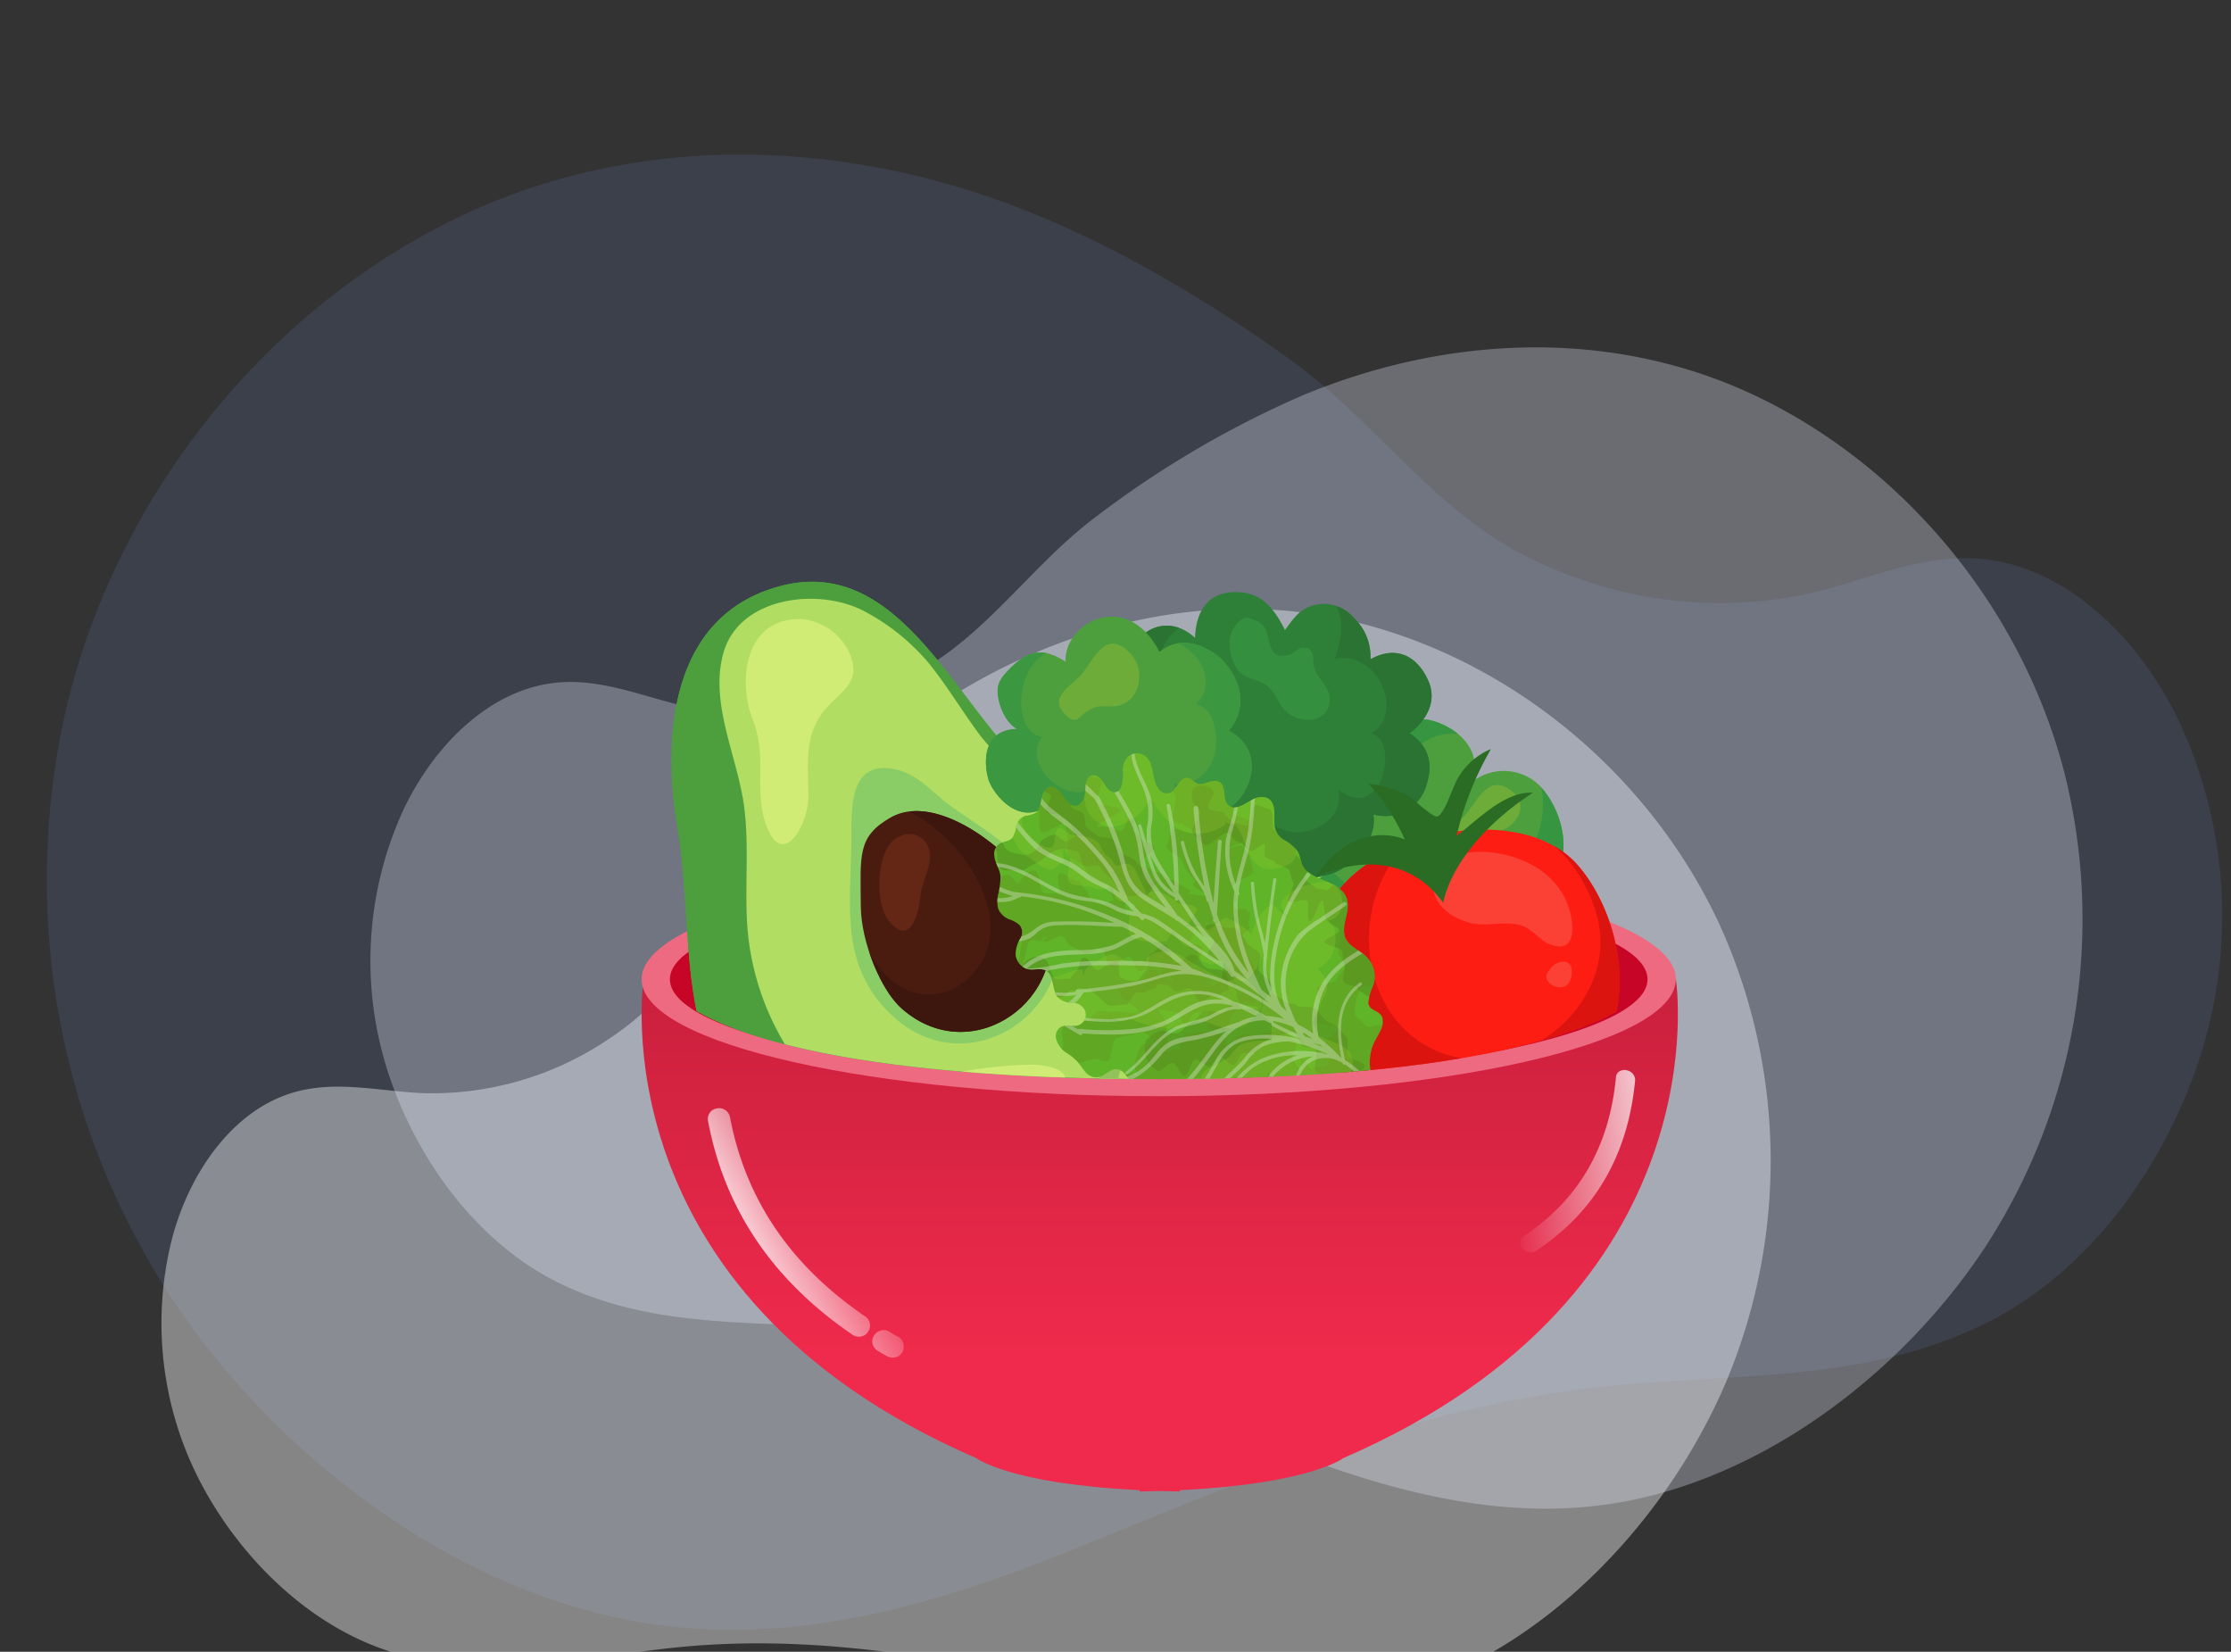 <svg xmlns="http://www.w3.org/2000/svg" xmlns:xlink="http://www.w3.org/1999/xlink" width="335" height="248" viewBox="0 0 335 248">
  <rect x="0" y="0" width="335" height="248" fill="#333333" stroke="none"/>
  <defs>
    <clipPath id="clip-path">
      <rect id="Rectangle_4503" data-name="Rectangle 4503" width="335" height="248" transform="translate(20 167)" fill="#fff" stroke="#707070" stroke-width="1"/>
    </clipPath>
    <linearGradient id="linear-gradient" x1="0.5" x2="0.5" y2="0.742" gradientUnits="objectBoundingBox">
      <stop offset="0" stop-color="#c9203d"/>
      <stop offset="1" stop-color="#f02a4c"/>
    </linearGradient>
    <clipPath id="clip-path-2">
      <path id="Path_18935" data-name="Path 18935" d="M244.15,304.714c5.827,12.15,38.323,16.924,76.419,16.924,49.667,0,77.465-8.118,77.65-21.606.3-22.066,15.129-79.44-77.5-80.4C276.359,219.167,222.274,259.1,244.15,304.714Z" transform="translate(-239.132 -219.624)" fill="none"/>
    </clipPath>
    <clipPath id="clip-path-3">
      <path id="Path_18934" data-name="Path 18934" d="M859.905,771.561c-1.014.52-2.76,1.918-3.737.606-.761-1.022.058-3.366-1.827-3.45-.825-.037-1.584.565-2.4.464-.8-.1-1.2-1.169-2.1-.879-.634.2-1,.913-1.382,1.405a2.483,2.483,0,0,1-.921.84,1.518,1.518,0,0,1-1.742-.743c-1.072-1.454-.422-4.169-2.323-5.04a2.113,2.113,0,0,0-2.2.334,3.033,3.033,0,0,0-.742,2.5c.014.889-.119,3.273-1.65,2.757-.995-.336-1.187-1.712-2.086-2.248a1.088,1.088,0,0,0-1.568.236c-.651,1.06-.033,2.5-.894,3.534-1.7,2.03-2.781-1.565-4.044-2.138-1.59-.722-1.924,1.41-2.164,2.421a2.25,2.25,0,0,1-.687,1.34,4.144,4.144,0,0,1-1.507.461,2.013,2.013,0,0,0-1.433,1.622,4.509,4.509,0,0,1-.557,1.646c-.4.516-1.053.551-1.619.769a1.745,1.745,0,0,0-1.133,1.737c0,1.166.814,2.118.931,3.26a10.163,10.163,0,0,1-.328,2.765,4.335,4.335,0,0,0,.023,2.2,2.906,2.906,0,0,0,1.722,1.57,4.208,4.208,0,0,1,1.485.858,1.756,1.756,0,0,1,.085,2,4.529,4.529,0,0,0-.695,2.576,2.7,2.7,0,0,0,1.2,1.768c.994.63,1.966.07,3.011.336,1.608.409,1.2,3.015,2.076,4.111a3.148,3.148,0,0,0,2.311.863,2.053,2.053,0,0,1,1.738,1.01,1.676,1.676,0,0,1-.459,2.119c-.961.746-2.1-.027-3.092.5a1.623,1.623,0,0,0-.7,1.817,3.6,3.6,0,0,0,1.713,2.161,8.606,8.606,0,0,1,1.332,1.066c.453.484.788,1.065,1.218,1.568a2.153,2.153,0,0,0,2.05.925c.842-.168,1.431-.879,2.237-1.124,1.829-.555,2.437,2.166,3.58,3.021a1.428,1.428,0,0,0,1.561.133c.849-.446,1.448-2.021,2.605-1.486,1.31.6,1.8,4.335,3.836,3.444.816-.356.96-1.346,1.512-1.953.96-1.057,2.821.435,3.648,1.081a4.824,4.824,0,0,1,1.791,3.076,5.577,5.577,0,0,0,.752,2.264c.925,1.237,2.359.573,3.429-.044.788-.455,1.675-1.01,2.588-.554.6.3,1.271,1.176,2.03.916A1.117,1.117,0,0,0,867,821.3a2.693,2.693,0,0,1,.988-1.436,11.037,11.037,0,0,0,2.265-1.343,3.678,3.678,0,0,0,.663-2.435,3.276,3.276,0,0,1,.3-1.443c.447-.785,1.444-.712,2.205-.56,2.648.53,4.568,2.768,6.206,4.759a.188.188,0,0,0,.207.19,1.566,1.566,0,0,0,1.457-1.3.2.2,0,0,0-.11-.215,7.511,7.511,0,0,1-3.526-5.492,7.406,7.406,0,0,1,.271-3.257c.309-.954.912-1.751,1.3-2.666a2.453,2.453,0,0,0,.174-2c-.461-.958-1.956-.872-2.03-2.07a7.71,7.71,0,0,1,.747-2.629,4.255,4.255,0,0,0-.046-2.728,4.608,4.608,0,0,0-1.793-2.205c-.96-.678-2.158-1.271-2.466-2.508-.449-1.8.846-3.589.356-5.408-.455-1.692-2.211-2.384-3.671-3a8,8,0,0,1-2.477-1.392c-.853-.812-.7-1.905-1.249-2.854a6.8,6.8,0,0,0-2.226-1.816,2.955,2.955,0,0,1-1.283-2.551c-.043-1.248.274-3.114-1.189-3.7A2.66,2.66,0,0,0,859.905,771.561Z" transform="translate(-821.18 -764.591)" fill="#5fb427"/>
    </clipPath>
    <linearGradient id="linear-gradient-2" x1="0.834" y1="0.439" x2="0.24" y2="0.802" gradientUnits="objectBoundingBox">
      <stop offset="0" stop-color="#fff" stop-opacity="0.8"/>
      <stop offset="1" stop-color="#fff" stop-opacity="0"/>
    </linearGradient>
    <linearGradient id="linear-gradient-3" x1="0.957" y1="0.009" x2="-0.084" y2="0.972" xlink:href="#linear-gradient-2"/>
  </defs>
  <g id="Group_117387" data-name="Group 117387" transform="translate(-20 -167)">
    <g id="Mask_Group_66541" data-name="Mask Group 66541" clip-path="url(#clip-path)">
      <g id="Group_117385" data-name="Group 117385">
        <path id="Path_2" data-name="Path 2" d="M2121.109,2144.3q-2.382-1.55-4.635-3.3c-12.152-9.47-18.369-24.351-28.815-35.456-10.223-10.866-21.966-21.4-34.519-29.479-26.312-16.926-57.238-23.019-85.765-15.03-30.476,8.537-56.691,31.281-69.95,60.067a114.588,114.588,0,0,0-1.089,91.921c11.356,26.444,34.252,51.475,61.88,60.8,21.021,7.1,43.255,4.7,64.133.572,28.9-5.72,56.214-11.679,86.615-8.19,18.758,2.153,36.082,6.159,54.079.991,16.725-4.8,30.8-18.46,38.926-33.515a68.973,68.973,0,0,0,6.206-49.519c-3.3-12.862-11.924-26.063-24.727-29.646-8.481-2.373-17.094-.138-25.67.22A63.3,63.3,0,0,1,2121.109,2144.3Z" transform="translate(-2237.178 -1447.417) rotate(-11)" fill="#84a4fc" opacity="0.12"/>
        <path id="Path_3" data-name="Path 3" d="M1953.947,2122.454q1.782-1.159,3.467-2.47c9.091-7.085,13.742-18.217,21.557-26.525a141.836,141.836,0,0,1,25.823-22.053c19.685-12.663,42.82-17.22,64.161-11.244,22.8,6.387,42.411,23.4,52.331,44.936a85.727,85.727,0,0,1,.814,68.767c-8.5,19.783-25.625,38.508-46.292,45.488-15.726,5.31-32.36,3.519-47.978.428-21.617-4.278-42.054-8.737-64.8-6.126-14.033,1.611-26.993,4.607-40.456.742-12.512-3.594-23.039-13.81-29.121-25.073a51.6,51.6,0,0,1-4.643-37.045c2.468-9.622,8.92-19.5,18.5-22.178,6.345-1.775,12.788-.1,19.2.165A47.35,47.35,0,0,0,1953.947,2122.454Z" transform="translate(-1843.018 -1799.141)" fill="#fff" opacity="0.4"/>
        <path id="Path_35799" data-name="Path 35799" d="M1957.442,2125.854q1.875-1.22,3.649-2.6c9.567-7.456,14.462-19.172,22.686-27.915a149.25,149.25,0,0,1,27.177-23.208c20.716-13.326,45.063-18.123,67.523-11.833,23.993,6.722,44.633,24.628,55.073,47.291a90.22,90.22,0,0,1,.857,72.371c-8.941,20.819-26.967,40.526-48.718,47.871-16.55,5.588-34.055,3.7-50.492.45-22.75-4.5-44.258-9.195-68.192-6.447-14.768,1.7-28.408,4.849-42.576.78-13.168-3.782-24.246-14.533-30.647-26.386a54.3,54.3,0,0,1-4.886-38.987c2.6-10.126,9.388-20.52,19.468-23.34,6.677-1.869,13.458-.108,20.21.173A49.829,49.829,0,0,0,1957.442,2125.854Z" transform="translate(-1405.258 -2163.371) rotate(10)" fill="#e6edfe" opacity="0.304" style="mix-blend-mode: multiply;isolation: isolate"/>
      </g>
    </g>
    <g id="Group_14340" data-name="Group 14340" transform="translate(-4 -24.533)">
      <g id="Capa_1" data-name="Capa 1" transform="translate(-122.579 31.909)">
        <path id="Path_18894" data-name="Path 18894" d="M278.3,1112.626h155s7.306,47.105-49.936,71.886c0,0-4.975,3.874-24.549,4.818v.2c-1.053-.014-2.025-.047-3.013-.078-.987.031-1.96.063-3.015.078v-.2c-19.571-.945-24.549-4.818-24.549-4.818C270.992,1159.731,278.3,1112.626,278.3,1112.626Z" transform="translate(-35.075 -805.971)" fill="url(#linear-gradient)"/>
        <path id="Path_18895" data-name="Path 18895" d="M278.012,950.077c0,9.7,34.765,17.553,77.648,17.553s77.649-7.855,77.649-17.553-34.765-17.553-77.649-17.553S278.012,940.384,278.012,950.077Z" transform="translate(-35.091 -643.421)" fill="#ed6a81"/>
        <path id="Path_18896" data-name="Path 18896" d="M321.583,973.9c0,8.275,32.863,14.983,73.4,14.983s73.4-6.708,73.4-14.983-32.861-14.98-73.4-14.98S321.583,965.627,321.583,973.9Z" transform="translate(-74.416 -667.244)" fill="#c70526"/>
        <g id="Group_14339" data-name="Group 14339" transform="translate(239.132 219.624)">
          <g id="Group_14338" data-name="Group 14338" transform="translate(0 0)" clip-path="url(#clip-path-2)">
            <path id="Path_18897" data-name="Path 18897" d="M378.327,529c11.373,9.306,21.132,16.893,20.549,32.6-1.115,30.2-40.506,38.2-60.891,21.269-13.9-11.545-10.365-29.942-13.028-45.49-2.343-13.649-1.322-32.13,15.446-36.551C358.7,496.008,367.047,519.761,378.327,529Z" transform="translate(-315.748 -472.846)" fill="#4d9f3e"/>
            <path id="Path_18898" data-name="Path 18898" d="M378.327,529c11.373,9.306,21.132,16.893,20.549,32.6-1.115,30.2-40.506,38.2-60.891,21.269-13.9-11.545-10.365-29.942-13.028-45.49-2.343-13.649-1.322-32.13,15.446-36.551C358.7,496.008,367.047,519.761,378.327,529Z" transform="translate(-315.748 -472.846)" fill="#4d9f3e"/>
            <path id="Path_18899" data-name="Path 18899" d="M400.983,553.893c-1.5-6.362-4.2-13.057-2.368-19.385,2.455-8.5,14.668-9.853,21.488-5.985a32.3,32.3,0,0,1,9.363,7.652c2.827,3.5,5.1,7.393,7.807,10.978a55.464,55.464,0,0,0,7.307,7.419c5.611,5.043,11.95,10.023,15.462,16.866,3.459,6.741,4.146,15.046.756,21.974-4.964,10.154-16.48,16.26-27.655,15.8-10.931-.449-20.3-7.075-25.659-16.44a39.968,39.968,0,0,1-5.383-18.5c-.229-5.611.335-11.3-.44-16.883C401.5,556.238,401.263,555.072,400.983,553.893Z" transform="translate(-382.517 -496.56)" fill="#b1dd63"/>
            <path id="Path_18900" data-name="Path 18900" d="M599.053,801.325c.045-1.321.078-2.656.078-4,0-4.688-.11-11.3,6.516-9.971,3.422.687,5.509,3.4,8.192,5.39,2.132,1.584,4.41,2.966,6.545,4.547,4.057,3,7.927,6.586,9.366,11.591,4.161,14.463-12.927,26.2-24.441,15.516C598.16,817.759,598.759,809.815,599.053,801.325Z" transform="translate(-563.837 -731.868)" fill="#8acc65"/>
            <path id="Path_18901" data-name="Path 18901" d="M615.376,867.671c-.052-7.663-.547-10.427,4.483-13.294,7.741-4.414,21.208,7.3,23.357,14.161,4.06,12.957-11.1,23.9-21.709,14.514C618.452,880.35,615.415,873.2,615.376,867.671Z" transform="translate(-578.674 -791.641)" fill="#4a1c0f"/>
            <path id="Path_18902" data-name="Path 18902" d="M631.458,878.616c4.051,3.65,9.409,3.112,12.89-1.051,6.564-7.847-1.919-20.1-9.891-23.991,7.822-.982,18.688,8.951,20.6,15.052,4.06,12.957-11.1,23.9-21.709,14.514-1.861-1.649-3.717-4.953-4.889-8.534A14,14,0,0,0,631.458,878.616Z" transform="translate(-590.516 -791.73)" fill="#3d170d"/>
            <path id="Path_18903" data-name="Path 18903" d="M650.411,898.11c-.239,2.666-1.5,7.765-4.758,3.777-2.063-2.528-1.875-9.705.586-11.98,1.626-1.5,4.13-1.467,5.241.654C652.691,892.872,650.622,895.752,650.411,898.11Z" transform="translate(-604.756 -823.639)" fill="#642615"/>
            <path id="Path_18904" data-name="Path 18904" d="M450.773,570.94c-3.659,3.941-2.869,8.6-2.868,13.482,0,4.434-4.06,11.3-6.481,3.852-1.625-5,.265-10.019-1.822-15.266-2.412-6.061-1.209-15.53,7.37-15.211a8.749,8.749,0,0,1,7.144,5.185C455.852,567.048,453.24,568.286,450.773,570.94Z" transform="translate(-419.077 -524.833)" fill="#d1ec74"/>
            <path id="Path_18905" data-name="Path 18905" d="M688.392,1251.835c-9.267-6.017,14.135-7.94,17.478-7.629,7.924.735,3.247,5.513-1.565,7.708C699.645,1254.039,692.882,1254.751,688.392,1251.835Z" transform="translate(-642.661 -1144.322)" fill="#d1ec74"/>
            <path id="Path_18906" data-name="Path 18906" d="M975.274,787.212c1.388-.674,2.773-1.354,4.185-1.972,1.448,5.483,3.2,15.333,6.963,17.7,4.063-4.991,2.524-15.268,7.65-20.527,3.028.665,3.042.593,5.412,2.659-3.008,3.354-10.41,20.92-3.274,22.631,3.015-5.27,8.048-9.018,11.832-13.721a21.733,21.733,0,0,1,3.606,2.659c-3.068,5.972-8.771,8.3-10.5,13.551,6.325-.771,15.763-10.647,18.733-2.361l-.213.5c-9.367,3.545-20.253,9.477-24.195,18.649-3.614,8.409-.173,19.132-10.73,14.785-23-9.47,2.075-17.065-3.058-33.05C979.445,801.734,974.094,792.791,975.274,787.212Z" transform="translate(-903.162 -727.562)" fill="#b1dd63"/>
            <path id="Path_18907" data-name="Path 18907" d="M1143.528,806.044a16.07,16.07,0,0,0-4.377,6.114,6.737,6.737,0,0,1-2.009,3.064,18.081,18.081,0,0,1-3.4,1.846,7.931,7.931,0,0,0-3.689,2.844c.35-2.354,1.322-4.71.929-7.076a4.591,4.591,0,0,0-1.31-2.54c-1.6-1.83.029-3.741.777-5.528,2.193-5.239,3.291-10.872,5.175-16.207a8.741,8.741,0,0,1,2.964,2.06c-3.007,3.354-10.409,20.92-3.274,22.631,3.015-5.27,8.048-9.018,11.832-13.721.286.174.969.612,1.672,1.1C1147.447,802.775,1145.412,804.334,1143.528,806.044Z" transform="translate(-1042.262 -733.114)" fill="#92c35b"/>
            <path id="Path_18908" data-name="Path 18908" d="M976.318,891.016c1.12,1.829,2.544,3.555,3.513,5.466a28.557,28.557,0,0,1,1.99,6.344c.544,2.248,2.12,3.884,2.911,6.008a9.225,9.225,0,0,1-.13,6.656,27.9,27.9,0,0,1-3.009,5.643,23.126,23.126,0,0,0-2.823,4.4c-.713,1.925-.419,5.546,1.855,6.351,2.337.827,4.261-2.275,5.333-3.776.294-.411,1.162-1.721,1.847-.731a7.868,7.868,0,0,1,.405.692,1.21,1.21,0,0,0,.513.509c.581.322,1.518-.454,1.839-.86a12.714,12.714,0,0,0,1.72-3.543,27.4,27.4,0,0,0,1.418-4.517,19.3,19.3,0,0,0,.5-3.2,3.516,3.516,0,0,1,.687-2.663c1.143-1.241.918-.356,1.873-.3a5.619,5.619,0,0,0,1.636-.222,10.986,10.986,0,0,0,3.371-1.571,20.222,20.222,0,0,1,5.195-2.455,34.961,34.961,0,0,0,7.849-3.094,11.764,11.764,0,0,0,3.926-3.323,6.137,6.137,0,0,1,1.142,2.03l-.213.5c-9.367,3.545-20.253,9.477-24.195,18.649-3.614,8.409-.173,19.132-10.73,14.785-23-9.47,2.075-17.065-3.058-33.05-1.58-4.921-4.7-10.817-6-15.823C975.89,890.295,976.1,890.657,976.318,891.016Z" transform="translate(-903.162 -824.603)" fill="#92c35b"/>
            <path id="Path_18909" data-name="Path 18909" d="M1287.575,721.072c1.615-5.019-2.659-8.36-6.487-9.237a6.648,6.648,0,0,0-7.725,5.166c-6.405-12.819-19.386,4.262-10.664,6.183-3.162,1.812-4.566,3.147-4.341,6.742.164,2.63,3.689,6.508,6.718,5.329-6.787,4.785.559,15.436,7.754,12.093.554,3.456,2.585,6.664,6.391,7.043,3.495.347,7.735-2.372,7.778-6.022,6.774,7.936,15.016-7.619,7.848-9.457,2.061.527,4.4-2.243,5.25-3.746,2.126-3.772,1-8.808-1.4-12.18A7.668,7.668,0,0,0,1287.575,721.072Z" transform="translate(-1159.004 -663.729)" fill="#4d9f3e"/>
            <path id="Path_18910" data-name="Path 18910" d="M1273.363,717a6.648,6.648,0,0,1,7.725-5.166,10.532,10.532,0,0,1,4.271,2.082,8.29,8.29,0,0,0-3.048.286c-3.352.982-4.981,3.813-5.077,7.1a6.5,6.5,0,0,0-6.4-2,9.116,9.116,0,0,0-5.651,5.256c-1.123,2.78-1.3,6.2.461,8.78,1.133,1.654,3.052,3.792,5.239,3.583-1.665,3.049,1.548,6.679,4.227,8a5.8,5.8,0,0,0,5.556-.115c1.425-.79,2.631-1.983,2.656-3.576,2.088,2.175,5.324,3.1,7.5.308a6.314,6.314,0,0,0-.455-8.23c6.3.972,8.484-5.745,7.567-11.252a9.294,9.294,0,0,1,.762.924c2.4,3.372,3.527,8.408,1.4,12.18-.847,1.5-3.189,4.273-5.25,3.746,7.168,1.838-1.074,17.393-7.848,9.457-.044,3.65-4.284,6.369-7.778,6.022-3.806-.378-5.837-3.586-6.391-7.043-7.2,3.343-14.541-7.307-7.754-12.093-3.029,1.179-6.553-2.7-6.718-5.329-.225-3.595,1.179-4.93,4.341-6.742C1253.976,721.263,1266.958,704.182,1273.363,717Z" transform="translate(-1159.004 -663.729)" fill="#369541"/>
            <path id="Path_18911" data-name="Path 18911" d="M1050.893,526.271a7.9,7.9,0,0,0-2.432-6.177,5.9,5.9,0,0,0-5.789-2.018c-2.382.51-3.267,2.023-4.6,3.783-1.791-3.556-3.809-5.964-8.044-5.661-3.93.281-5.365,3.4-5.458,6.853-2.992-2.86-7.309-2.374-9.182,1.425-1.091,2.213-1.961,9.3,1.915,9.409-3.406.248-5.21,7.121-3.6,9.858a10.921,10.921,0,0,0,4.205,3.672c1.648.835,2.627.524,4.146.611.4,3.13,2.1,6.9,5.5,7.626a9.027,9.027,0,0,0,8.14-1.783c1.047,1.386,1.735,3.046,3.32,4.013a7.724,7.724,0,0,0,7.158.1c2.81-1.582,5.81-5.082,5.163-8.452a6.41,6.41,0,0,0,7.868-4.027c.69-2.1,1.478-5.55-2.419-8.147,0,0,4.768-3.262,2.849-7.773C1058.124,526.034,1055.007,523.976,1050.893,526.271Z" transform="translate(-937.679 -487.271)" fill="#2e7f38"/>
            <path id="Path_18912" data-name="Path 18912" d="M1015.389,543.611a5.365,5.365,0,0,1,6.765-2.936c-3.5,2.519-4.945,8.541-.582,10.729a5.943,5.943,0,0,0-2.366,6.9,4.215,4.215,0,0,0,5.4,2.91,5.643,5.643,0,0,0,2.035,8.031c2.651,1.626,5.978,1.131,7.369-1.644a6.6,6.6,0,0,0,8.209,3.369c2.833-.966,4.519-3.393,3.836-6.146a4.289,4.289,0,0,0,3.72,1.338,4.392,4.392,0,0,0,2.837-2.9c.779-2.056.982-6-1.565-6.742,5.315-3.279.516-12.741-5.505-11.173.943-2.507,1.5-5.808.182-7.97a6.369,6.369,0,0,1,2.736,1.855,7.9,7.9,0,0,1,2.432,6.177c4.114-2.3,7.231-.237,8.741,3.314,1.919,4.511-2.849,7.773-2.849,7.773,3.9,2.6,3.11,6.047,2.42,8.147a6.41,6.41,0,0,1-7.869,4.027c.647,3.371-2.353,6.871-5.163,8.452a7.724,7.724,0,0,1-7.158-.1c-1.585-.967-2.273-2.627-3.321-4.013a9.027,9.027,0,0,1-8.14,1.783c-3.4-.729-5.093-4.5-5.5-7.626-1.519-.087-2.5.224-4.146-.611a10.921,10.921,0,0,1-4.205-3.671c-1.613-2.737.191-9.61,3.6-9.858C1013.428,552.916,1014.3,545.824,1015.389,543.611Z" transform="translate(-937.679 -506.406)" fill="#2a7332"/>
            <path id="Path_18913" data-name="Path 18913" d="M826.115,554.122c-3.006.59-5.725,3.452-5.566,6.625-3.439-2.2-5.63-1.743-8.436,1.12-1.529,1.559-2.12,2.526-1.551,4.846.353,1.441,1.293,3.437,2.743,4.12-5.737.165-4.856,5.973-4.306,7.669.638,1.966,4.174,6.617,8.257,4.229,1.278,6.841,8.8,8.687,14.19,5.01,2.364,2.185,3.874,3.847,7.355,2.408a7.076,7.076,0,0,0,4.249-6.8c4.191-.026,8.749-8.675,2-12.241,0,0,4.511-4.579-.98-10.646,0,0-4.922-4.86-9.431-1.176C834.633,559.285,831.882,552.991,826.115,554.122Z" transform="translate(-753.096 -521.4)" fill="#4d9f3e"/>
            <path id="Path_18914" data-name="Path 18914" d="M812.113,598.2c1.942-1.981,3.591-2.808,5.562-2.4-2.228,1.076-3.495,3.827-3.747,6.264s.341,5.866,3.125,6.306c-1.81,2.087-.434,5.161,1.528,6.791,2.43,2.018,5.535,2.13,7.471-.36.891,3.51,3.964,8.024,8.1,6.438,2.334-.894,4.342-3.737,2.612-5.794,3.451.266,6.036-2.069,6.358-5.672.2-2.212-.437-5.917-3.022-6.344,3.161-2.8.885-7.675-2.706-9.107,3.547-.6,6.667,2.473,6.667,2.473,5.491,6.067.98,10.646.98,10.646,6.754,3.566,2.2,12.216-2,12.241a7.076,7.076,0,0,1-4.249,6.8c-3.481,1.439-4.99-.223-7.354-2.408-5.389,3.676-12.912,1.831-14.19-5.01-4.083,2.388-7.618-2.263-8.257-4.229-.551-1.7-1.431-7.5,4.306-7.669-1.45-.683-2.389-2.68-2.743-4.12C809.993,600.724,810.584,599.757,812.113,598.2Z" transform="translate(-753.096 -557.73)" fill="#3b9740"/>
            <path id="Path_18915" data-name="Path 18915" d="M929.35,604.963c-1.692.064-2.253-.31-3.837.685-1.384.87-1.656,2.207-3.307.61-2.8-2.7,1.068-4.463,2.43-6.147,1.932-2.389,3.644-6.949,7.332-3.025C934.438,599.714,933.24,604.817,929.35,604.963Z" transform="translate(-854.739 -558.914)" fill="#6eac3a"/>
            <path id="Path_18916" data-name="Path 18916" d="M1187.784,556.169c2.849,1.1.794,5.863,4.567,5.155,1.192-.224,1.683-1.408,2.866-1.1,1.4.364.96,1.688,1.171,2.714.446,2.17,2.965,3.277,2.275,5.844-.751,2.794-4.195,2.692-6.136,1.227-1.5-1.133-1.8-3.21-3.363-4.243-1.448-.955-3.081-.814-4.206-2.264a6.924,6.924,0,0,1-1.232-4.479,4.588,4.588,0,0,1,1.416-2.731C1186.206,555.319,1186.593,555.711,1187.784,556.169Z" transform="translate(-1091.655 -522.937)" fill="#34903f"/>
            <path id="Path_18917" data-name="Path 18917" d="M1507.754,820.46c-.934.166-2.206.31-2.675,1.407-.44,1.03.524,2.284.547,3.336.067,3.125-2.367,4.185-4.557,2.01-1.46-1.45-3.314-4.4-2.143-6.49.68-1.214,1.991-1.2,3.129-1.806,2.544-1.355,3.928-7.689,7.938-4.887C1513.287,816.333,1510.813,819.915,1507.754,820.46Z" transform="translate(-1375.814 -755.462)" fill="#6eac3a"/>
            <path id="Path_18918" data-name="Path 18918" d="M1315.084,924.178c9.679,3.817,28.567-1.428,33-11.776,3.392-7.916.6-18.708-4.67-24.924-7.616-8.982-26.266-5.917-34.212,1.635C1298.4,899.382,1301.075,918.653,1315.084,924.178Z" transform="translate(-1198.923 -817.421)" fill="#fd1d13"/>
            <path id="Path_18919" data-name="Path 18919" d="M1343.416,906.419a13.721,13.721,0,0,0-3.9-3.145,12.312,12.312,0,0,1,1.848,1.679,22.513,22.513,0,0,1,4.976,9.585c2.961,13.607-13.423,25.672-25.608,18.942-10.913-6.027-11.428-22.644-2.886-30.521a25.221,25.221,0,0,0-8.643,5.1c-10.806,10.269-8.129,29.54,5.88,35.065,9.679,3.817,28.567-1.428,33-11.776C1351.479,923.427,1348.687,912.635,1343.416,906.419Z" transform="translate(-1198.923 -836.362)" fill="#dc1410"/>
            <path id="Path_18920" data-name="Path 18920" d="M1504.779,927.094c2.026.118,4.06-.393,6.059.107,1.9.475,2.874,2.169,4.368,2.82,4.332,1.886,3.86-3.087,2.97-5.63-1.47-4.2-5.247-6.713-9.408-7.708-3.512-.84-8.912-.951-10.547,3.184C1496.667,923.8,1501.2,926.885,1504.779,927.094Z" transform="translate(-1375.228 -848.326)" fill="#fb4135"/>
            <path id="Path_18921" data-name="Path 18921" d="M1335.221,781.009c1.522-6.843,7.932-12.964,13.485-16.5-4.264-.294-8.4,4.183-11.468,6.473a47.451,47.451,0,0,1,5.157-13.039,10.236,10.236,0,0,0-4.8,4.1c-.855,1.187-2.148,5.83-3.3,6.025-.718.122-3.655-2.751-4.417-3.146a15.868,15.868,0,0,0-5.859-1.76,30.446,30.446,0,0,1,5.424,8.337c-4.711-1.825-10.152.376-13.418,5.736C1316.025,777.237,1327.856,770.91,1335.221,781.009Z" transform="translate(-1211.072 -705.479)" fill="#2a6c24"/>
            <path id="Path_18922" data-name="Path 18922" d="M1672.461,1086.731c-1.879,1.833,2.784,4.3,3.337.8.494-3.115-2.982-2.464-3.691-.065" transform="translate(-1532.37 -1001.049)" fill="#fb4135"/>
            <g id="lettuce" transform="translate(56.726 53.112)">
              <path id="Path_18923" data-name="Path 18923" d="M859.905,771.561c-1.014.52-2.76,1.918-3.737.606-.761-1.022.058-3.366-1.827-3.45-.825-.037-1.584.565-2.4.464-.8-.1-1.2-1.169-2.1-.879-.634.2-1,.913-1.382,1.405a2.483,2.483,0,0,1-.921.84,1.518,1.518,0,0,1-1.742-.743c-1.072-1.454-.422-4.169-2.323-5.04a2.113,2.113,0,0,0-2.2.334,3.033,3.033,0,0,0-.742,2.5c.014.889-.119,3.273-1.65,2.757-.995-.336-1.187-1.712-2.086-2.248a1.088,1.088,0,0,0-1.568.236c-.651,1.06-.033,2.5-.894,3.534-1.7,2.03-2.781-1.565-4.044-2.138-1.59-.722-1.924,1.41-2.164,2.421a2.25,2.25,0,0,1-.687,1.34,4.144,4.144,0,0,1-1.507.461,2.013,2.013,0,0,0-1.433,1.622,4.509,4.509,0,0,1-.557,1.646c-.4.516-1.053.551-1.619.769a1.745,1.745,0,0,0-1.133,1.737c0,1.166.814,2.118.931,3.26a10.163,10.163,0,0,1-.328,2.765,4.335,4.335,0,0,0,.023,2.2,2.906,2.906,0,0,0,1.722,1.57,4.208,4.208,0,0,1,1.485.858,1.756,1.756,0,0,1,.085,2,4.529,4.529,0,0,0-.695,2.576,2.7,2.7,0,0,0,1.2,1.768c.994.63,1.966.07,3.011.336,1.608.409,1.2,3.015,2.076,4.111a3.148,3.148,0,0,0,2.311.863,2.053,2.053,0,0,1,1.738,1.01,1.676,1.676,0,0,1-.459,2.119c-.961.746-2.1-.027-3.092.5a1.623,1.623,0,0,0-.7,1.817,3.6,3.6,0,0,0,1.713,2.161,8.606,8.606,0,0,1,1.332,1.066c.453.484.788,1.065,1.218,1.568a2.153,2.153,0,0,0,2.05.925c.842-.168,1.431-.879,2.237-1.124,1.829-.555,2.437,2.166,3.58,3.021a1.428,1.428,0,0,0,1.561.133c.849-.446,1.448-2.021,2.605-1.486,1.31.6,1.8,4.335,3.836,3.444.816-.356.96-1.346,1.512-1.953.96-1.057,2.821.435,3.648,1.081a4.824,4.824,0,0,1,1.791,3.076,5.577,5.577,0,0,0,.752,2.264c.925,1.237,2.359.573,3.429-.044.788-.455,1.675-1.01,2.588-.554.6.3,1.271,1.176,2.03.916A1.117,1.117,0,0,0,867,821.3a2.693,2.693,0,0,1,.988-1.436,11.037,11.037,0,0,0,2.265-1.343,3.678,3.678,0,0,0,.663-2.435,3.276,3.276,0,0,1,.3-1.443c.447-.785,1.444-.712,2.205-.56,2.648.53,4.568,2.768,6.206,4.759a.188.188,0,0,0,.207.19,1.566,1.566,0,0,0,1.457-1.3.2.2,0,0,0-.11-.215,7.511,7.511,0,0,1-3.526-5.492,7.406,7.406,0,0,1,.271-3.257c.309-.954.912-1.751,1.3-2.666a2.453,2.453,0,0,0,.174-2c-.461-.958-1.956-.872-2.03-2.07a7.71,7.71,0,0,1,.747-2.629,4.255,4.255,0,0,0-.046-2.728,4.608,4.608,0,0,0-1.793-2.205c-.96-.678-2.158-1.271-2.466-2.508-.449-1.8.846-3.589.356-5.408-.455-1.692-2.211-2.384-3.671-3a8,8,0,0,1-2.477-1.392c-.853-.812-.7-1.905-1.249-2.854a6.8,6.8,0,0,0-2.226-1.816,2.955,2.955,0,0,1-1.283-2.551c-.043-1.248.274-3.114-1.189-3.7A2.66,2.66,0,0,0,859.905,771.561Z" transform="translate(-821.18 -764.591)" fill="#5fb427"/>
              <g id="Group_14337" data-name="Group 14337" clip-path="url(#clip-path-3)">
                <g id="Group_14336" data-name="Group 14336" transform="translate(-2.766 -3.259)">
                  <path id="Path_18924" data-name="Path 18924" d="M831.272,795.043c-.664-.168-2.248,1.335-2.346,1.99-.089.6,1.637.788,1.9,1.343.246.52-1.03,1.988-.656,2.461.387.489,1.758.193,2.093.623.387.5,1.091.712,1.494,1.2s.481,1.484.9,1.956c-.4-.121-1.228.707-1.645.658-.656-.078-1.182-1.117-1.74-1a5.412,5.412,0,0,0-1.693.768c-.49.305-.57,1.1-1.025,1.561a2.543,2.543,0,0,1-2.484.587c-.794-.141-1.811-.349-2.181-1.063-.311-.6-.634-1.205-1.137-.939s-.324.988-.089,1.592c.3.778.021,2.1.643,2.6s1.83.1,2.657.237c.864.142,1.411-.508,2.215-.851a10.29,10.29,0,0,0,2.3-1.494,4.02,4.02,0,0,1,2.138-.857,7.342,7.342,0,0,1,2.147.366c.564.254.52,1.8,1.036,2.118.59.364,1.684-.2,2.13.058.594.348.916,1.159,1.51,1.508s.826,1.314,1.42,1.661,1.009,1.005,1.6,1.352,1.918-.558,2.514-.213c.708.411.4.07.787-.519s1.192-.924.518-1.409c-.6-.431-.862-1.282-1.438-1.738s-.975-1.086-1.531-1.568-1.46-.55-2-1.054-.638-1.427-1.157-1.951-1.972-.141-2.473-.681c-.424-.457-1.1-.711-1.513-1.181s-.083-1.575-.476-2.057-1.415-.484-1.792-.98c-.327-.431.777-1.912.456-2.4s-1.4-.507-1.786-.9C832.165,796.421,831.843,795.187,831.272,795.043Z" transform="translate(-819.545 -788.804)" fill="#4d741c" opacity="0.33"/>
                  <path id="Path_18925" data-name="Path 18925" d="M891.069,1062.329c-.737-.3-1.041-1.651-1.78-1.963s-2.17,1.408-2.943,1.2c-.594-.16-.937-2.771-1.554-2.765s-1.382,1.141-1.961,1.373c-.679.271-.25,1.785-.707,2.348-.345.426-1.009,1.5-1.492,1.736a4.117,4.117,0,0,1-2.318-.415c-.575-.274-.245-2.286-.581-2.48-.662-.381-2.434,1.529-3.18,1.253s-1.058-1.858-1.852-1.779c-.735.074-.557,1.347-1.044,1.907a7.251,7.251,0,0,0-1.026,1.279c-.289-.143-1.968.084-2.137,0-.838-.429-.843-2.344-1.592-2.914a2.2,2.2,0,0,0-2-.33,2.771,2.771,0,0,0-1.555,1.475c-.148.573.684.932,1.31,1.424.42.33.7,1.01,1.264,1.41.492.348.306,1.971.86,2.278s1.86-.838,2.436-.661c.629.193.992-.937,1.584-1.016s.466.193.964-.282c.254-.243,1.493.5,1.66.188.049-.092.321,0,.4-.214.1.089-.242.293-.092.359.359.159.535.49.874.687.624.363,1.086,1.192,1.724,1.5s1.824-.169,2.554-.06c.661.1,1.153-1.74,1.8-1.866s.972.2,1.52-.2c.427-.315,1.049-.2,1.339-.657.328-.514.893-.283,1.456-.287.614,0,.779.686,1.416.971.569.255,1.741-.679,2.318-.346s.7,1.559,1.272,1.826c.627.292,1.6-.87,2.218-.83s.721-.067,1.321-.484c.41-.285.978-.1.911-.606-.124-.947-.121-2.054-.794-2.521S891.837,1062.645,891.069,1062.329Z" transform="translate(-856.453 -1026.868)" fill="#4d741c" opacity="0.33"/>
                  <path id="Path_18926" data-name="Path 18926" d="M1065.133,1028.406c-.78-.212-2.289-.809-2.562-.026-.225.645,1.082,1.418,1.161,2.064s-1.149,1.668-.868,2.283c.267.583,1.839.467,2.213,1.017s-.319,1.892.086,2.391c.437.539,1.143.832,1.53,1.3.5.594.447,1.8,1.011,2.372s2.23.246,2.779.811c-.576.031-1.379.11-1.953.171s-1.35-1.154-1.922-1.062-.948,1.385-1.514,1.509c-.8.174-1.859-.508-2.647-.28s-1.264,1.511-2.033,1.8-1.239,1.153-1.974,1.518-1.976-.5-2.746-.248a4.415,4.415,0,0,0-2.136,1.41,5.075,5.075,0,0,0,0,2.552,4.407,4.407,0,0,0,1.7,2.016c.592.252,1.713-1.331,2.313-1.243.616.09,1.179,2,1.8,1.964s.983-2.358,1.6-2.462,1.458,1.145,2.067,1.02c.585-.119.941-1.247,1.523-1.383s1.568,1.337,2.144,1.182.808-1.546,1.378-1.721,1.29.121,1.854-.076.693-1.452,1.238-1.666,1.084-.387,1.626-.613c.765-.32,2.331-1.009,3.079-.661.511.238.66,1.514,1.139,1.912s1.485.076,1.931.416c.592.452-.408,2.99.184,3.442s1.577.388,2.169.84c.7.535,1.869-.253,2.511-.5.7-.274,2.414-.43,2.59-1.133.166-.662-1.712-.9-2.424-1.48-.53-.435.238-2.436-.288-2.878s-.871-1.1-1.4-1.54-1.276-.635-1.807-1.069-.848-1.187-1.389-1.608c-.744-.578-2.029-.3-2.778-.485-.344-.542-1.542-.208-1.947-.718s-1.224-.613-1.647-1.1-.249-1.506-.659-2-1.105-.853-1.47-1.378c-.427-.616.4-2.06,0-2.7s-1.416-.883-1.793-1.531a12.137,12.137,0,0,0-1.462-1.967C1066.82,1028.265,1066.026,1028.65,1065.133,1028.406Z" transform="translate(-1027.996 -999.059)" fill="#4d741c" opacity="0.33"/>
                  <path id="Path_18927" data-name="Path 18927" d="M1143.233,821.85c-.35-.632-3.016.132-3.411-.441-.414-.6-1.18-.136-1.753-.547-.544-.39.052-3.028-.734-3.133-.578-.077-1.588-.756-2.144-.632s-.5,2.976-1.047,3.1-1.456-.427-2.026-.5c-.628-.08-1.12-.878-1.574-1.329-.424-.421-1.992-.247-2.31-.785-.339-.572.974-2.1.7-2.568a2.4,2.4,0,0,0-2.49-.753c-.724.249-.858,1.171-.706,2.02.13.727.939,1.1,1.209,1.761.281.683-1.612,2.645-1.2,3.224a11.643,11.643,0,0,0,1.844,1.8c.563.461,2.842-2.046,3.515-1.77.658.27.732,1.186,1.476,1.246.691.056,1.459,1.61,2.209,1.457.506-.1,1.445-1.235,1.9-.983a15.35,15.35,0,0,0-.085,1.758c.259.472,1.359.482,1.619.954.3.543,1.784.566,2.086,1.18.286.58.281,1.258.6,1.835s-1.08,2.233-.7,2.749c.4.542,2.236-.406,2.741-.012.474.369-.129,2.872.441,3.051s1.312-3,1.917-3.073c.3-.039.29,3.1.655,2.992.046.337-.058-.44-.049-.291.04.622,1.877,1.174,1.888,1.8.009.543-2.214,1.149-2.195,1.693s2.62.883,2.686,1.423a10.576,10.576,0,0,0,.347,2.052c.23.738-.546,1.758-.16,2.424s1.559.525,2.113,1.086a5.914,5.914,0,0,0,1.579,1.178c.691.376.909,1.553,1.649,1.6.762.052.748-1,1.4-1.512.508-.4,2.368.012,2.436-.624s.068-2.612-.511-3.057c-.789-.606-2.7.66-3.5.159-.558-.349-.367-1.374-.646-1.955s-1.905-.758-2-1.4,1.912-1.409,1.9-2.045-1.111-1.276-1.126-1.887c-.017-.691.861-1.548.785-2.308-.074-.742.453-2.01.2-2.685-.264-.693-1.859-1.226-2.45-1.707-.435-.354-.89-1.9-1.412-2.034s-1.386,2.794-1.936,2.871c-.429.061-.526.516-.936.647-.134.05-1.427-.286-1.563-.241-.343-.351-1.541-.993-1.79-1.456s.771-1.6.537-2.025c-.457-.824-1.952-.954-1.919-1.9C1141.342,822.959,1143.69,822.675,1143.233,821.85Z" transform="translate(-1093.24 -806.084)" fill="#4d741c" opacity="0.33"/>
                  <path id="Path_18928" data-name="Path 18928" d="M1052.6,1034.289c-.883-.159-2.868-.964-3.492-.5s-.752,2.463-.973,3.277c-.186.687,1.127,1.852.88,2.509s-.977,1.151-1.233,1.805-2.669.614-2.881,1.286.7,1.818.588,2.521c-.108.68-1.058,1.587-1.021,2.317.029.581,3.426.634,3.573,1.19s-2.33,2.008-2.091,2.534a15.963,15.963,0,0,0,.812,1.7c.013.021,1.086-1.775,1.1-1.753-.184-.022-.335.689-.522.674-.727-.058-.377,1.85-.9,2.382-.543.549-2.446-.089-2.148.655-.708.008-.97-1.68-1.678-1.672-.515.005.316,2.524-.156,2.587.676-.55-1.316-2-1.242-2.821s1.068-1.723.331-2.33c-.493-.406-1.03-1.244-1.7-1.463-.634-.208-1.54.135-2.211.115a6.042,6.042,0,0,0-2.027.442c-.739.248-1.748-.481-2.17.032-.569-.141-.949,2.01-1.518,1.869-.631-.156-.885-1.973-1.524-2.1a7.969,7.969,0,0,0-2.127-.291c-.848.083-2.524-.087-3.168.423s-.668,1.468-.937,2.272c-.82-.26-1.176.465-2.015.281-.75-.165-2.613-1.613-3.321-1.169s-1.176,2.3-1.3,3.1c-.264.063.526,1.488.278,1.535-.834.158-1.817-.362-2.345.222s1.18,1.243,1.255,2.15c.065.783-1.272,1.546-.648,2.107s1.418,1.949,2.255,1.8c.859-.158,2.186.553,2.919.273.8-.308,1.007-1.972,1.627-2.494.484.171.167,1.566.646,1.74.64.233,1.715-.549,2.378-.344s1.455-1.329,2.157-1.405c.875-.095.543-.83,1.162-1.4s1.793-.1,1.988-.948c0-.005.759-1.107.761-1.112.51.114.823,1.184,1.339,1.294s1.065-.449,1.585-.4,1.093,1.688,1.593,1.591.156-.414.6-.674c-.158.59-.316,1.445.051,1.882.135.161,2.287-.049,2.743.435-.52.059-1.941-1-2.459-.927a18.874,18.874,0,0,0-2.017.852,5.82,5.82,0,0,0-2.193.932c-.676.675.508,1.731.625,2.311.125.619-.885,2.236-.252,2.726.537.416,2.045-.453,2.675-.143a18.271,18.271,0,0,0,1.986.662c.636.254.889.478,1.322.16.475-.348-.266-.75-.269-1.315,0-.534.343-1.6-.3-1.905a9.538,9.538,0,0,0,3.33-.488c.61-.3,2.029-.053,2.309-.625s-1.695-1.2-1.906-1.879a18.158,18.158,0,0,0-.555-2.5,25.253,25.253,0,0,1,2.391,1.352c.633.011,1.292.036,1.956.067s1.522,1.252,2.153,1.172c1.042-.132,2.078-1.51,2.4-2.452.705.438.993-1.255,1.689-1.661.755.128,2.349,2.237,3.028,1.9.7-.347.346-2.274.64-2.964.275-.646-.49-.761-.857-1.576-.24-.534-.106-1.051-.43-1.519s-.286-1.157-.655-1.6.852-2.157.49-2.609-2.512.41-2.75-.053-1.7-1.331-1.667-1.954a11,11,0,0,1,.271-2.057c.158-.521.5-1.156.694-1.648.22-.548,2.837-.138,3.051-.685s.337-1.159.528-1.715-.144-1.3.007-1.868c.214-.81-.64-1.271-1.126-1.935S1053.373,1034.429,1052.6,1034.289Z" transform="translate(-993.664 -1004.164)" fill="#638d1d" opacity="0.34"/>
                  <path id="Path_18929" data-name="Path 18929" d="M822.039,734.97c-.256.684-1.376,1.168-1.517,1.88-.145.73,1.033,1.507,1.131,2.227.095.7.639.855,1.077,1.508.487.726-.852,3.541-.158,3.979s.7.164,1.488.467c-.376.407,2.8,1.208,2.44,1.631s-3.733-1.278-3.993-.775a9.959,9.959,0,0,0-1.056,2.469c-.088.7,2.162,1.519,2.329,2.208a5.252,5.252,0,0,0,.881,1.713,10.834,10.834,0,0,0,1.13,1.266c-.011.028-.415.516-.431.546-.184.362,2.034,1.214,1.97,1.62-.039.25-2.765-.361-2.78-.112-.126-.157.666-.4.52-.556a11.7,11.7,0,0,0-2.023-1.142c-.594-.4-1.286-.616-1.842-1.064-1.024-.825-3.159-.86-3.286-2.26-.057-.625,1.819-1.451,1.714-2.082s-1.726-.6-1.99-1.174a1.712,1.712,0,0,0-.732-.956c-.577-.471-.161-2.361-.779-2.424-.654-.066-.847,1.825-1.483,2.073-.609.238-1.759-.884-2.292-.488-.042-.208-1.335-.054-1.353-.168-.091-.6,3.6-1.824,3.5-2.431s-3.194-.573-3.46-1.115,1.058-3.053.493-3.424c-.986-.647-2.641-.64-3.706-.853-.774-.155-.22-.012-.742-.575s-2.765.706-3.541.785-1.848.047-2.325.6c-.567.654,1.764,1.394,1.843,2.108s-1.522,1.433-.991,2.024c.6.667-.09,3.373.6,3.746.724.391,2.765-1.51,3.581-1.291.093.743.219,1.718.367,2.363.171.743-.278,1.795.1,2.458s1.44.858,2.043,1.343c.648.52.967,2.152,1.738,2.36s2.293.93,3.115.746c.142-.032.845-2.4.984-2.447.039.37-2,1.538-1.91,1.888a10.763,10.763,0,0,0,.828,2.78c.438.688,2.721.161,3.333.722-.135.1-1.206,1.538-1.329,1.652-.5-.408,0-2.451-.493-2.868s-2.769,1.5-3.268,1.121-1.029-.354-1.56-.687-.445-1.268-1.017-1.531-.465-1.355-1.065-1.27-2.309-1.472-2.788-1.106.274,2.594.089,3.182c-.55-.419-1.87.01-2.479-.33s-.578-3.307-1.292-3.321c-1.1-.022-1.968,1.389-2.527,1.943-.482-.4-.972-1.226-1.568-1.246a5.685,5.685,0,0,0-2.309.594c-.528.313-2.255,1.084-2.445,1.662-.169.512,1.818,1.668,2.091,2.325.291.7-.411,1.878-.078,2.556s1.1,1.188,1.476,1.844,2.933-.11,3.357.518-.908,4.066-.2,4.183.893-3.418,1.5-3.8,1.756.473,1.845-.337c.034-.3.681-.128.7-.492.21.162-.7.7-.494.865.541.416,2.3-1.032,2.872-.71s.662,1.454,1.357,1.549c.68.093,1.861,1.293,2.5,1.038s.913-.268,1.329-.817c.493.444.327-.15.839.259s.462,2.147,1.036,2.463,2.294-1.577,2.953-1.424c.769.178.82,2.213,1.484,2.075.478.53,2.476-1.889,3.016-1.459.562.448.093,2.42.737,2.677s1.463-2.431,2.077-2.6c-.137.156-1.541,1.019-1.649,1.2-.077-.019,1.056,1.948.979,1.929-.528-.128-1.025-.48-1.573-.613s-1.056-1.307-1.607-1.287c-.873.032-1.121,1.575-1.646,2.029-.573.494-3.356.3-3.508,1.067-.142.714,2.936,2.619,3.163,3.377-.918.234-2.906-.373-3.828-.155-.7.166-1.549-.3-2.248-.137s-1.179,1.26-1.878,1.425-1.588-.47-2.287-.3-1.048,1.163-1.3,1.695a2.85,2.85,0,0,0,.123,1.78c.13.619-.706,2.31-.248,2.7a5.131,5.131,0,0,0,2.852.471c.651-.133,1.282-.37,1.933-.5s1.441.416,2.092.282.683-3.31,1.334-3.442,1.3-.333,1.948-.462,1.3-.332,1.953-.456c.806-.153,2.971,3.174,3.63,2.811s-.262-3.079.114-3.877c.182-.385-1.3-1.993-1.26-2.348.17.058,2.607.416,2.747.458.551.163.646,1.883,1.172,2s.942-1.9,1.526-1.979c.986-.133,1.27.3,1.831-.479.07.028.066,3.041.124,3.063.659.249,1.772-.2,2.432-.031s1.462-3.528,2.182-3.622c.67-.087-.131.043.326-.407.473-.465,1.9.57,1.981-.074.078-.615-.417-.509-.846-1.1s-1.281.1-1.918-.308c-.612-.4.277-3.593-.438-3.848s-2.255,2.911-2.979,2.768c-.76-.151-1.071-2.339-1.772-2.405a6.373,6.373,0,0,0-2.162-.043c.537-.671,2.772-2.236,2.4-3.227-.24-.634-1.8-.376-2.178-.94.782-.232.628-1.279.841-2.092.139.266.988.625,1.147.88.386.619,1.514.556,2.021,1.123s1.151.314,1.775.715-.065,4.467.69,4.591a9.111,9.111,0,0,0,3.685-.5c.636-.376-2.378-3.81-2.125-4.524.237-.667.259-.059.078-.817-.137-.576,1.327-1.183,1.021-1.623s.391-1.656.019-2.091c.157.179-.537-.487-.522-.468-.2-.272-1.548.111-1.715-.189a1.958,1.958,0,0,0-.089-.782c.044-.016.575-.629.51-.391.089-.324-.682-1.536-.608-2.174.08-.686,3.1-1.573,2.976-2.221a10.55,10.55,0,0,0-.735-2.57,7.063,7.063,0,0,0-1-1.291c.1-.117-1.968.505-1.864.39.538-.595,1.994-.537,2.442-1.21a8.2,8.2,0,0,0,1.315-2.43c.129-.626-3.164-1.091-3.269-1.724s2.458-1.877,2.149-2.436-1.149-.84-1.638-1.251c-.637-.536-.847-2.355-1.6-2.624s-2.229,1.627-3.013,1.427c-.01,0-2.118-.151-2.285-.2.1-.211.452-1.713.556-2.071.224-.766,2.907-1.689,2.535-2.233s-2.269.338-2.945.122-2.059-3.073-2.7-2.842C821.749,731.386,822.318,734.224,822.039,734.97Z" transform="translate(-792.795 -731.148)" fill="#638d1d" opacity="0.34"/>
                  <path id="Path_18930" data-name="Path 18930" d="M913.03,1073.646c-.008,0,.054.633.046.631.229-.047.4.9.173.939-.02,0-.083-.98-.1-.979-.129-.028-.056-.269-.056-.261-.25-.1-.68.327-.929.227a47.4,47.4,0,0,1-7.215-3.958,4.744,4.744,0,0,0-4.69.281c-.39.358-.1.345-.318.811-.97-.583-2.511.405-3.4-.317-1.279-1.045-2.043-1.075-3.432-.134-1.161.786-2.515,1.135-2.466,2.414-.281-.022-.158-.783-.426-.794-1.531-.062-3.114,1.155-4.645,1.093-1.743-.07-2.369,1.353-2.42,2.931-.051,1.6.31,3.589,2.1,3.7,1.44.093,2.895-.052,4.334.041a39.852,39.852,0,0,0,4.859-.461c1.146-.069,2.251.708,3.047-.015a14.6,14.6,0,0,0,4.78,1.388c1.7.269,3.485.211,4.572-1,.724.338,1.578-.109,2.32.191,2.638,1.064,4.791,1.771,6.965-.7.836-.949,1.493-1.579,1.056-2.769C916.443,1074.88,914.923,1073.37,913.03,1073.646Z" transform="translate(-874.346 -1036.757)" fill="#b2d838" opacity="0.19"/>
                  <path id="Path_18931" data-name="Path 18931" d="M893.1,863.369c-2.117.47-4.26,1.2-5.013,3.213-.145.388,1.111,1.567,1.032,1.967-.179.037-2.089-2.052-2.259-1.994-1.929.654-3.125,3.643-3.421,5.641-.021.142,1.163-.183,1.154-.041a9.991,9.991,0,0,0-4.537-3.571c-.917-.319-1.93,1.637-2.906,1.737-.212.022-1.086-.611-1.643-.483-.014-.02-1.617-.012-1.636-.035-.049-.136.772-.678.722-.814-.149-.407,1.081-1.322.928-1.728-.361-.964-2.466-.507-3.2-1.216-1.111-1.067-3.75-2.221-4.362-.85-.3.682.623,1.052.354.45-.492-1.1-1.084-2.146-1.549-3.257-.671-1.6-1.292-2.435-2.975-1.72-.707.3-.635-.662-1.487-1.2a3.692,3.692,0,0,1-1.317-1.812c-.627-1.313-2.694-1.385-4.2-1.616-.7-.107-1.469-1.216-2.11-.953-.591.243-.356,2.632-.943,2.841-1.4.5-4.662-2.553-4.47-3.815.314-2.069-1.21-2.405-1.549-.324a5.549,5.549,0,0,0,2.616,5.721c.963.533,2.268,1.89,3.368,1.794.544-.047,1.165-1,1.676-1.184.212-.1-.076-1.865.139-1.962.034.03.681,1.085.758,1.131.627.742-.515,2.745-.083,3.621.523,1.058,2.686.608,3.767,1.131.97.468,1.5.1,2.57-.012.41-.044.585,1.739.974,1.6.131.582,1.634.349,1.81.83.469,1.282-.7,4.207.461,4.953a7.831,7.831,0,0,0,5.266.521c.023.082.86-1.659.888-1.587a3.692,3.692,0,0,0,1.173,1.821,2.192,2.192,0,0,0,1.922.776c.631.017.953,2.068,1.443,2.208s.371-.073.828.317c.368.315,2.148-.527,2.52.03.911,1.361,1.791,3.3,3.373,2.171a9.736,9.736,0,0,0,2.151-3.351c.464,1.072.93,3.462,1.628,4.449-.523,1.153-2.191,2.969-1.722,4.146.275.691,1.237.944,1.671,1.492-.4.392-.065,2.124-.241,2.656a6.848,6.848,0,0,0-2.816.088c-1.875.195-2.191.549-3.245,1.922-.966,1.258-3.224,1.524-4.19,2.782-1.221,1.591.357,2.8,1.938,4.169,1.446,1.254,3.268,2.934,4.494,1.333.7-.909-.177-3.021.52-3.93.373-.487,1.942.777,2.353.322.1.035.4-1.969.484-1.934.727.307.768,2.236,1.508,2.51,1.759.652,3.574,1.273,5.428.587.815-.3,1.946-.45,2.389-1.1.013,0-.466-.168-.454-.167,2.229.142,4.52-1.919,3.627-4.317-.75-2.015-3.282-2.072-5-3.176.11-.315-.774-1.513-.79-1.839-.043-.839,1.207-1.868.879-2.65.918-1.237,1.786-2.932.854-4.331-.4-.6-.691-.606-1.08-1.235,2.259-.787,3.344-3.872,2.435-6.209-.041-.106-.677-.693-.8-.915,1.954-.439,2.5-2.331,1.891-4.057C896.358,862.827,895.064,862.932,893.1,863.369Z" transform="translate(-842.288 -840.57)" fill="#b2d838" opacity="0.19"/>
                  <path id="Path_18932" data-name="Path 18932" d="M977.506,753.869c-.056.114-.3-.158-.356-.038-.2-.171-.608.057-.808-.177a13.179,13.179,0,0,0-1.631-2.13,6.662,6.662,0,0,0-6.043-.771c-.171-.27-1.02-.466-1.263-.677-1.546-1.34-2.657-1.241-4.035.056-2.908,2.738-5.079,8.849-.7,11.137,1.885.985,3.985-.148,5.615-1.439a6.68,6.68,0,0,0,1.654-2.279c.016.015.656.426.672.442s.237-.119.255-.1c.064.077-.228.454-.164.531,1.256,1.5,2.609,3.3,4.5,3.943a7.1,7.1,0,0,0,6.143-1.049c.144-.106-.126-.309.006-.425.319.423,1.333.2,1.652.627,1.4,1.858,1.629,5.06,3.712,6.212,1.142.632,3.694.074,4.613-.769,1.07-.981.86-2.82.541-4.192-.5-2.139-2.665-3.821-3.965-5.543a27.264,27.264,0,0,0-4.1-4.931C981.5,750.425,978.76,751.332,977.506,753.869Z" transform="translate(-943.872 -747.362)" fill="#b2d838" opacity="0.19"/>
                </g>
                <path id="Path_18933" data-name="Path 18933" d="M831.359,753.077a20.353,20.353,0,0,1-.456,4.94c-.353,1.583-1.1,3.109-1.188,4.742a14.426,14.426,0,0,0,1.354,6.98,15.436,15.436,0,0,0-.163,2.064,25.243,25.243,0,0,0,2.335,10.175,25.241,25.241,0,0,1-2.387-3.381,30.555,30.555,0,0,1-2.41-5.472c.276-3.6.435-7.219.718-10.822.028-.358-.527-.461-.554-.1-.239,3.1-.51,6.219-.655,9.333a80.716,80.716,0,0,1-2.3-14.312.365.365,0,0,0-.727.06,101.383,101.383,0,0,0,1.644,11.731c-.3-.477-.655-.936-.976-1.426a18.576,18.576,0,0,1-2.082-5.268c-.088-.313-.563-.144-.476.168a24.322,24.322,0,0,0,1.43,4.141c.734,1.508,2.109,2.746,2.4,4.441a.256.256,0,0,0,.27.216c.111.4.226.806.349,1.206s.253.8.391,1.2c0,.133-.009.266-.011.4a.229.229,0,0,0,.23.226,24.65,24.65,0,0,0,4.958,8.677c-.62-.429-1.242-.852-1.86-1.26l-.114-.074c-.644-2.7-3.442-4.561-4.98-6.751-1.149-1.637-2.3-3.3-3.418-4.981a58.708,58.708,0,0,0-1.242-13.092c-.065-.342-.61-.3-.545.045a83.94,83.94,0,0,1,1.17,12.111c-.833-1.273-1.645-2.557-2.419-3.849a8.316,8.316,0,0,1-.966-5.745,9.528,9.528,0,0,0-.191-3.872c-.773-2.635-2.863-5.041-2.342-7.925a.244.244,0,0,0-.481-.086c-.508,2.552.919,4.743,1.833,7.018a9.9,9.9,0,0,1,.5,5.219,10.489,10.489,0,0,0-.025,2.986q-.443-1.474-.887-2.948c-.087-.286-.522-.131-.437.154a61.255,61.255,0,0,0,2.329,7.516,7.442,7.442,0,0,0,3.151,3.188c0,.081.007.162.01.244.011.263.436.3.478.044l.093.053,1.451,2.194c.772,1.167,1.535,2.347,2.412,3.439a37.911,37.911,0,0,0-4.062-3.284c-1.227-1.87-2.709-3.573-3.9-5.465-1.245-1.976-1.066-4.171-1.641-6.349-1.019-3.855-3.716-6.963-5.237-10.6-.139-.333-.665-.152-.531.187,1.513,3.833,4.406,7.14,5.256,11.223.422,2.025.354,3.913,1.472,5.732a49.764,49.764,0,0,0,2.841,4.1q-1.035-.67-2.107-1.308a7.407,7.407,0,0,1-3.324-3.32c-.563-1.315-.773-2.8-1.2-4.162a41.452,41.452,0,0,0-3.446-7.907.3.3,0,0,0-.264-.168.349.349,0,0,0-.03-.034,36.682,36.682,0,0,0-3.517-3.272c-.232-.167-.615.1-.405.36a37.178,37.178,0,0,0,3.515,3.382.342.342,0,0,0,.06.045.4.4,0,0,0,.038.1,40.416,40.416,0,0,1,3.575,8.442c.759,2.6,1.154,4.785,3.476,6.429,1.615,1.143,3.345,2.062,4.991,3.135l.114.14a.3.3,0,0,0,.268.113c.546.368,1.081.756,1.6,1.18a31.869,31.869,0,0,1,4.8,4.957c-1.061-.674-2.126-1.343-3.182-2.025-2.076-1.34-4-2.916-6.083-4.235a8.259,8.259,0,0,0-2.6-1.007c-.649-.7-1.31-1.4-2.013-2.049a.236.236,0,0,0-.008-.187,26.6,26.6,0,0,0-2.265-4.444,41.253,41.253,0,0,0-3.541-4.146A30.283,30.283,0,0,0,805,758.363c-1.658-1.23-3.4-2.555-3.678-4.746-.058-.454-.77-.4-.711.059.46,3.549,4.139,5.117,6.485,7.327a48.625,48.625,0,0,1,4.5,4.931,26.933,26.933,0,0,1,2.277,4.025c-.338-.263-.686-.514-1.05-.745-.723-.461-1.5-.81-2.259-1.2a27.318,27.318,0,0,1-3.038-2.063c-1.627-1.119-3.62-1.522-5.229-2.672a19.906,19.906,0,0,1-4.281-4.709c-.238-.327-.754.02-.521.353a23.354,23.354,0,0,0,3.532,4.315c1.542,1.358,3.423,1.865,5.2,2.805,1.01.534,1.823,1.306,2.776,1.92.871.562,1.837.934,2.751,1.414a16.606,16.606,0,0,1,4.18,3.374,10.773,10.773,0,0,1-2.794-.9c-2.024-1.055-4.086-1.039-6.243-1.618-4.3-1.157-7.611-4.771-12.255-4.8-.373,0-.323.575.048.578,4.548.032,7.87,3.68,12.1,4.8,1.025.271,2.079.351,3.122.523a11.863,11.863,0,0,1,3.43,1.324,9.654,9.654,0,0,0,2.851.759c.152.025.3.054.445.085l.422.457c.2.218.471.031.509-.2a8.933,8.933,0,0,1,2.328,1.2c3.3,2.307,6.753,4.44,10.081,6.725.181.251.362.5.538.758a.35.35,0,0,0,.572.014,65.333,65.333,0,0,1,5.369,4.168,33.023,33.023,0,0,0-4-2.312,29.418,29.418,0,0,0-6.009-2.284.2.2,0,0,0-.11-.114,16.768,16.768,0,0,0-1.662-.606,37.784,37.784,0,0,0-12.2-7.856,48.887,48.887,0,0,0-14.533-3.634,20.37,20.37,0,0,1-4.629-2.057c-.325-.2-.581.337-.257.538a17.246,17.246,0,0,0,4.758,2.12,6.066,6.066,0,0,1-5.245-.644c-.249-.164-.561.185-.309.356,1.777,1.205,4.457,1.719,6.38.519a.229.229,0,0,0,.049-.042c.035.006.071.015.106.021a.232.232,0,0,0,.278-.162,43.317,43.317,0,0,1,13.117,3.581q.44.2.876.41a87.083,87.083,0,0,0-9.093-.19,4.564,4.564,0,0,0-2.821,1.075,5.826,5.826,0,0,1-4.29,1.4c-.389,0-.338.6.05.6a7.57,7.57,0,0,0,3.22-.474,4.563,4.563,0,0,0,1.09-.773,4.269,4.269,0,0,1,2.8-1.248c3.347-.243,6.831.129,10.186.2a.245.245,0,0,0,.05-.009q1.035.522,2.047,1.087c-1.305.383-2.389,1.276-3.681,1.733a17.57,17.57,0,0,1-5.34.681c-2.931.093-6.026.369-8.155,2.619a.336.336,0,0,0-.063.095,5.9,5.9,0,0,1-1.355-.37c-.353-.144-.612.387-.257.538a9.612,9.612,0,0,0,5.848.15,38.215,38.215,0,0,1,7.257-.746c2.668-.022,5.349-.046,8.011.145a35.122,35.122,0,0,1,4.657.679c-2.132.105-4.183,1-6.25,1.473a76.44,76.44,0,0,1-9.5,1.347.262.262,0,0,0-.224.342,12.107,12.107,0,0,1-3.5-.006,18.329,18.329,0,0,1-3.784-1.368c-.3-.132-.515.323-.218.455,2.486,1.1,4.879,1.895,7.592,1.362a8.161,8.161,0,0,1-4,2.557c-.359.093-.163.623.19.539a7.444,7.444,0,0,0,4.806-3.315.285.285,0,0,0,.034-.116c2.417-.246,4.835-.512,7.221-.971,2.544-.489,5.123-1.708,7.712-1.795,2.938-.1,6.095,1.258,8.692,2.5a34.761,34.761,0,0,1,6.614,4.249,10.462,10.462,0,0,0-2.8-.476,16.824,16.824,0,0,0-4.9-2.149,10.037,10.037,0,0,0-9.238-.849c-2.166.919-3.94,2.547-6.263,3.128a20.874,20.874,0,0,1-7.59-.011c-.3-.037-.392.435-.085.473,4.044.5,7.668.6,11.27-1.544,2.029-1.21,3.936-2.292,6.368-2.314a9.534,9.534,0,0,1,4.022.852,8.461,8.461,0,0,0-5.057.93c-1.272.7-2.417,1.587-3.742,2.192a15.346,15.346,0,0,1-4.129,1.169,40.758,40.758,0,0,1-8.64.068.335.335,0,0,0-.243.079c-1.123-.68-2.266-1.329-3.4-1.994-.317-.186-.562.331-.247.516,1.308.768,2.6,1.561,3.93,2.3a.251.251,0,0,0,.378-.219c4.521.285,9.324.464,13.429-1.735,2.618-1.4,4.644-3.162,7.813-2.683a10.223,10.223,0,0,1,1.4.317,10.356,10.356,0,0,0-3.233,1.261c-1.735.9-3.641,1.032-5.383,1.842-3.116,1.449-4.755,4.8-7.507,6.737-.235.166.015.535.25.37,2.682-1.879,4.3-5.1,7.266-6.575,1.548-.772,3.323-.826,4.891-1.576,1.462-.7,2.789-1.619,4.458-1.6l0,0a.243.243,0,0,0,.368-.068c.836.334,1.64.738,2.444,1.154a8.556,8.556,0,0,0-1.417.305,7.24,7.24,0,0,0-1.273.53c-1.881.565-3.689,1.333-5.6,1.814-1.6.4-3.547.387-5,1.255-1.5.892-2.3,2.6-3.645,3.681a10.005,10.005,0,0,1-5.279,2.133.319.319,0,0,0,.053.636,10.8,10.8,0,0,0,4.361-1.4,15.677,15.677,0,0,0,3.632-3.428c1.531-1.689,3.529-1.669,5.607-2.156a38.011,38.011,0,0,0,3.948-1.145,20.257,20.257,0,0,0-2.447,2.828c-1.958,2.627-3.854,5.271-6.58,7.166a.323.323,0,0,0,.363.535,23.83,23.83,0,0,0,5.274-5.346c1.564-2.064,3.011-4.523,5.318-5.846a7.566,7.566,0,0,1,3.841-.968c.3.152.6.3.909.444a.24.24,0,0,0,.106.021.26.26,0,0,0,.112.325,26.828,26.828,0,0,0,4.487,2.1c.012.013.022.027.034.04a18.523,18.523,0,0,0-8.57-.459,6.857,6.857,0,0,0-4.536,3.724c-1.469,2.536-2.827,4.909-5.294,6.618a.261.261,0,0,0,.293.432,14.807,14.807,0,0,0,4.088-4.359c1.339-2.112,2.208-4.739,4.768-5.656a11.36,11.36,0,0,1,4.761-.42,7.326,7.326,0,0,0-4.111,2.755c-1.589,2-4.131,3.5-5.04,5.938-.68.364-1.388.7-2.133,1.026-.286.125-.128.585.162.46.63-.27,1.265-.542,1.888-.839a.323.323,0,0,0,.533-.137c.015-.052.035-.1.052-.153a12.773,12.773,0,0,0,2.351-1.506c1.356-1.123,2.323-2.6,3.846-3.534a11.844,11.844,0,0,1,6.317-1.586,8.6,8.6,0,0,0-3.793,2.354c-2.655,2.843-2.18,6.927-4.271,10.089-.183.276.208.621.394.342a12.425,12.425,0,0,0,1.675-3.528c.444-1.584.524-3.214,1.317-4.692a8.388,8.388,0,0,1,6.937-4.388c-4.2,1.766-2.85,8.528-3.706,11.975-.077.31.41.4.489.088.9-3.495-.647-10.651,4.205-11.746a4.8,4.8,0,0,1,3.443.669l.022.091a.2.2,0,0,0,.32.113,13.33,13.33,0,0,1,2.827,2.531,39.648,39.648,0,0,1,3.722,5.656c.182.3.6,0,.446-.3a26.312,26.312,0,0,0-4.718-6.779,12.026,12.026,0,0,0-2.247-1.732c-.924-3.922-1.221-8.631,2.461-11.257.239-.17-.016-.547-.255-.377-3.719,2.649-3.625,7.309-2.743,11.344l-.068-.035a.263.263,0,0,0-.035-.055,25.384,25.384,0,0,0-3.321-3.044,11.127,11.127,0,0,1,1.071-7.648c1.559-2.754,4.342-4.33,7.025-5.81.384-.212,0-.771-.381-.563-2.875,1.578-5.774,3.279-7.378,6.261a11,11,0,0,0-1.162,7.163,18.046,18.046,0,0,0-2.229-1.316c-.137-.174-.279-.343-.421-.512-.226-.493-.431-1-.627-1.516a9.985,9.985,0,0,1-.685-6.029,9.8,9.8,0,0,1,3.456-6.1c1.758-1.288,3.6-2.47,5.4-3.7a.307.307,0,0,0-.344-.508l-3.651,2.474a17.8,17.8,0,0,0-3.131,2.33,12.28,12.28,0,0,0-2.61,6.777,10.737,10.737,0,0,0,.871,4.827q-.421-.426-.861-.834c-1.526-2.834-1.044-6.59-.384-9.611a24.492,24.492,0,0,1,4.707-9.895c.243-.31-.219-.713-.463-.4a25.214,25.214,0,0,0-4.989,10.906,21.574,21.574,0,0,0-.439,6.154c-.063-.149-.124-.3-.182-.451a8.629,8.629,0,0,1-.371-3.933.235.235,0,0,0,.06-.173c0-.085-.015-.169-.021-.254.027-.279.057-.559.085-.84q.528-5.237,1.312-10.444c.046-.31-.434-.4-.481-.086q-.715,4.757-1.224,9.542c-.226-.93-.522-1.846-.748-2.78a34.411,34.411,0,0,1-.89-6.175.248.248,0,0,0-.495.041,35.013,35.013,0,0,0,.738,5.53,39.469,39.469,0,0,1,1.2,5.224,10.52,10.52,0,0,0,.081,3.673,21.092,21.092,0,0,0,1.026,2.688c-.472-.392-.951-.777-1.441-1.148-2.082-4.313-3.9-8.9-3.542-13.783.011-.147.024-.294.04-.44a.245.245,0,0,0,.159-.331c-.032-.072-.062-.146-.093-.219.317-2.262,1.1-4.417,1.612-6.644a41.542,41.542,0,0,0,.789-7.863c.013-.357-.538-.306-.553.046a39.344,39.344,0,0,1-1.11,8.758c-.417,1.532-.874,3.035-1.182,4.569a12.89,12.89,0,0,1-.654-7.512,26.532,26.532,0,0,0,1.291-8.051C831.894,752.679,831.35,752.726,831.359,753.077Zm-12.4,12.9c-.18-.574-.353-1.15-.528-1.725a26.284,26.284,0,0,0,2.3,3.756l1.294,1.956A7.149,7.149,0,0,1,818.963,765.972Zm-6.629,14.213a42.894,42.894,0,0,0-7.3.391,26.786,26.786,0,0,1-5.117.75c2.393-2.235,5.9-2.019,8.97-2.183a14.014,14.014,0,0,0,3.953-.663c1.446-.514,2.64-1.506,4.143-1.88a.253.253,0,0,0,.077-.038c.471.275.939.556,1.4.85a55.947,55.947,0,0,1,4.716,3.5A50.632,50.632,0,0,0,812.334,780.185Zm31.411,13.736a15.221,15.221,0,0,0-8.624.941,11.345,11.345,0,0,0-3.639,2.806,13.6,13.6,0,0,1-3.008,2.426c1.008-1.836,3.062-3.081,4.35-4.69a7.915,7.915,0,0,1,2.6-2.437,9.865,9.865,0,0,1,3.612-.71.311.311,0,0,0,.1-.027l.285.052a21.752,21.752,0,0,1,3.555,1.005c.122.053.246.1.374.142.594.228,1.182.472,1.77.729-.1-.01-.2-.019-.3-.023l-.011-.005c-.105-.024-.212-.046-.318-.068a.231.231,0,0,0-.186-.107C844.117,793.939,843.931,793.928,843.745,793.921Zm.588-.837a.315.315,0,0,0-.094-.043c-.086-.021-.165-.049-.248-.073-.284-.12-.573-.236-.866-.345-.079-.041-.156-.084-.231-.128q.5.131,1.008.236C844.045,792.848,844.189,792.965,844.333,793.084Zm-1.554-1.234q-.557-.168-1.1-.351c-.115-.127-.227-.258-.332-.395a.293.293,0,0,0,.1-.178C841.906,791.215,842.347,791.527,842.779,791.851Zm-2.26-.764a25.459,25.459,0,0,1-3.574-1.672.248.248,0,0,0-.082-.027.239.239,0,0,0,.015-.2,10.967,10.967,0,0,1,2.638.73c.147.061.289.128.431.2A10.333,10.333,0,0,0,840.519,791.087Z" transform="translate(-794.995 -749.004)" fill="#efefef" opacity="0.34"/>
              </g>
            </g>
          </g>
        </g>
      </g>
      <g id="Group_2047" data-name="Group 2047" transform="translate(159.945 395.094) rotate(171)">
        <g id="Group_2046" data-name="Group 2046">
          <g id="Group_2045" data-name="Group 2045">
            <path id="Path_1591" data-name="Path 1591" d="M-445.4,82.919a12.633,12.633,0,0,1,1.178.948,1.6,1.6,0,0,0,1.254.383,1.659,1.659,0,0,0,1.128-.615,1.467,1.467,0,0,0,.391-1.212,1.664,1.664,0,0,0-.613-1.128,14.832,14.832,0,0,0-1.276-1.016,1.658,1.658,0,0,0-1.246-.341,1.528,1.528,0,0,0-1.087.608,1.771,1.771,0,0,0-.341,1.246,1.586,1.586,0,0,0,.615,1.128m22.688,37.613a1.6,1.6,0,0,0,.434-1.219q-.595-20.11-16.4-35.024a1.751,1.751,0,0,0-1.226-.473,1.6,1.6,0,0,0-1.142.531,1.736,1.736,0,0,0-.48,1.185,1.661,1.661,0,0,0,.539,1.183q14.784,13.9,15.364,32.694a1.666,1.666,0,0,0,.54,1.184,1.571,1.571,0,0,0,1.178.438A1.534,1.534,0,0,0-422.708,120.533Z" transform="translate(446.021 -79.923)" fill="url(#linear-gradient-2)"/>
          </g>
        </g>
      </g>
      <g id="Group_14335" data-name="Group 14335" transform="translate(259.251 349.98) rotate(14)">
        <g id="Group_2052" data-name="Group 2052" transform="translate(0 0)">
          <g id="Group_2051" data-name="Group 2051" transform="translate(0 0)">
            <path id="Path_1593" data-name="Path 1593" d="M1.66,30.056a1.36,1.36,0,0,0,.97-.464Q13.378,17.911,10.885,1.209A1.421,1.421,0,0,0,10.312.3,1.613,1.613,0,0,0,9.24,0a1.5,1.5,0,0,0-.983.419,1.116,1.116,0,0,0-.289.951Q10.33,16.967.3,27.9a1.116,1.116,0,0,0-.289.951,1.278,1.278,0,0,0,.559.864A1.545,1.545,0,0,0,1.66,30.056Z" transform="translate(0 0)" fill="url(#linear-gradient-3)"/>
          </g>
        </g>
      </g>
    </g>
  </g>
</svg>
